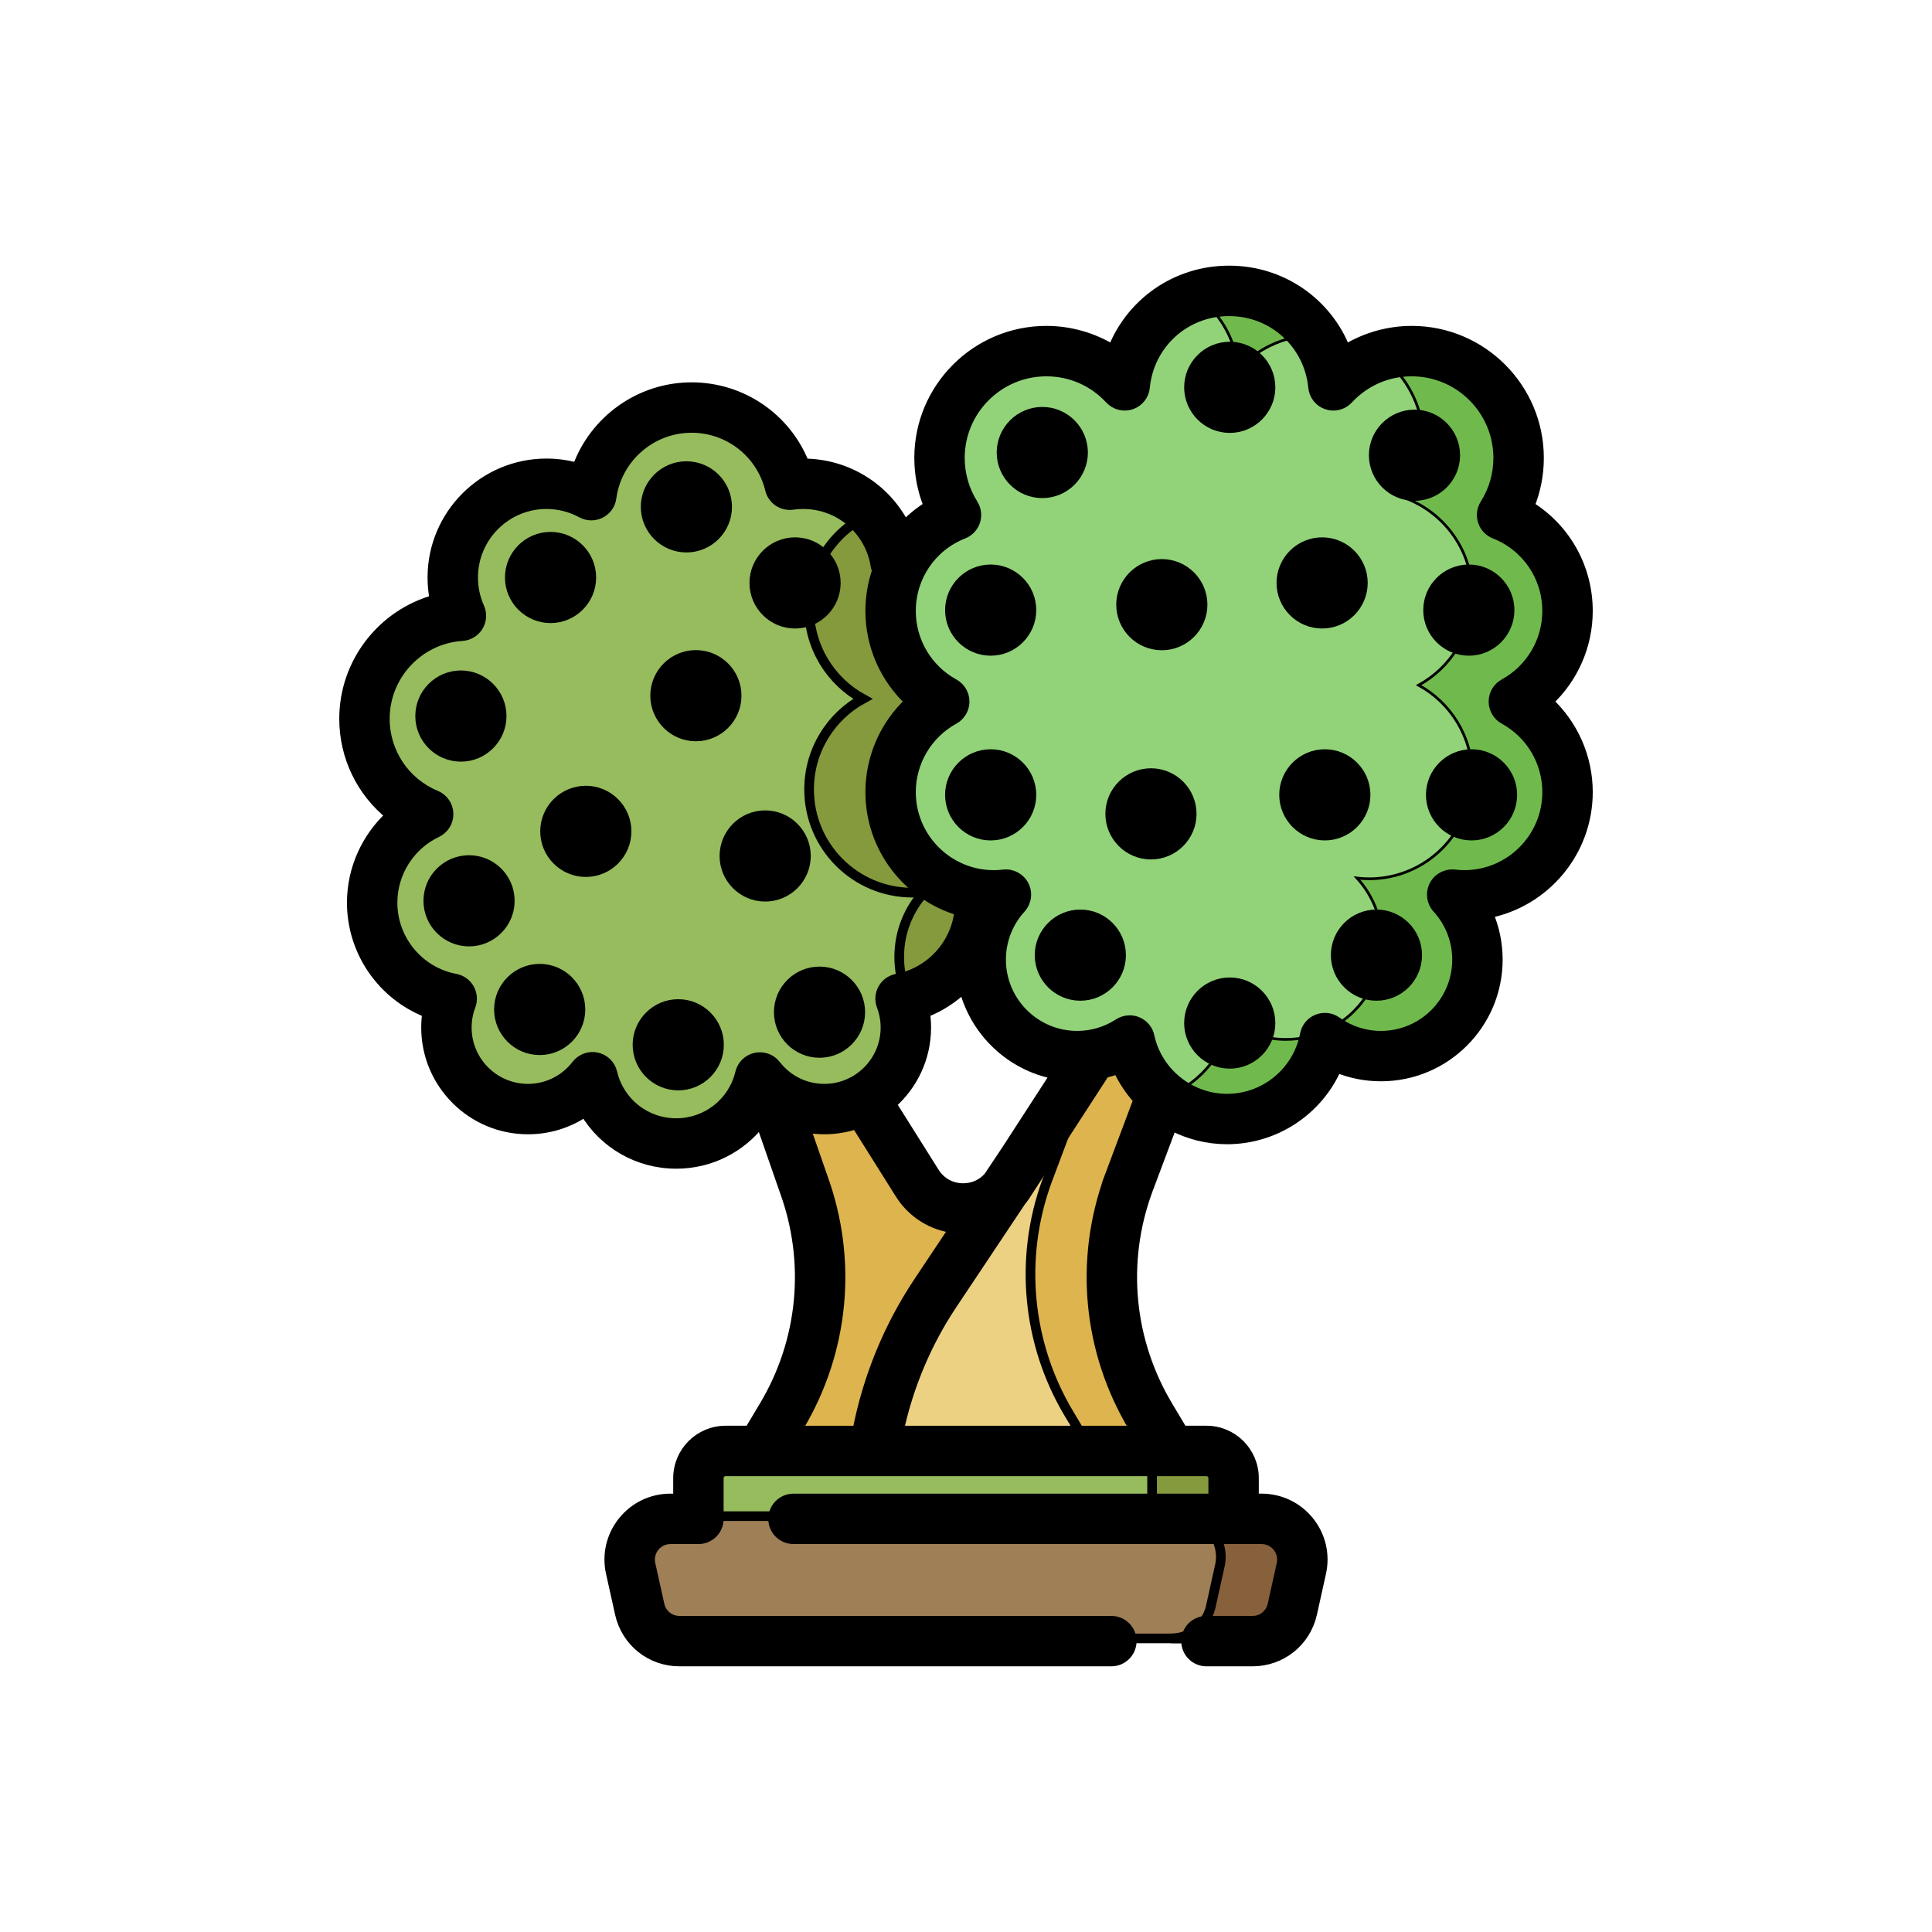 <svg width="200" height="200" xmlns="http://www.w3.org/2000/svg">
 <!-- Created with Method Draw - http://github.com/duopixel/Method-Draw/ -->

 <g id="Layer_1">
  <title>Layer 1</title>
  <g stroke="null" id="svg_44">
   <path stroke="null" id="svg_4" fill="#ddb44e" d="m103.985,122.856c-2.405,2.832 -6.986,2.599 -9.037,-0.667l-6.972,-11.116l-9,-0.844l4.219,12.075c2.892,7.953 2.049,16.784 -2.295,24.047l-2.135,3.569l13.429,7.031l16.602,-34.282l-4.812,0.186zm0,0"/>
   <path stroke="null" id="svg_5" fill="#edd183" d="m116.803,122.305c-2.89,7.954 -2.047,16.784 2.295,24.046l2.135,3.569l-14.695,6.961l-16.008,-6.961c0.433,-2.917 1.183,-5.769 2.238,-8.502c1.055,-2.737 2.408,-5.355 4.045,-7.807l7.172,-10.755c0.002,-0.002 0.002,-0.005 0.005,-0.005c0.157,-0.189 0.309,-0.391 0.447,-0.604l1.547,-2.388l6.826,-10.536s2.003,-3.465 5.985,-2.525c3.985,0.936 2.531,4.03 2.531,4.03l-1.15,2.486l-3.373,8.991zm0,0"/>
   <path stroke="null" id="svg_6" fill="#96bc5e" d="m127.701,162.576l0,-9.843c0,-1.553 -1.259,-2.812 -2.812,-2.812l-49.779,0c-1.553,0 -2.812,1.259 -2.812,2.812l0,9.843l55.403,0zm0,0"/>
   <path stroke="null" id="svg_7" fill="#85993d" d="m127.701,152.733l0,9.843l-8.437,0l0,-9.843c0,-1.552 -1.26,-2.812 -2.812,-2.812l8.437,0c1.552,0 2.812,1.26 2.812,2.812zm0,0"/>
   <path stroke="null" id="svg_8" fill="#96bc5e" d="m92.717,57.985c-0.728,-4.639 -4.743,-8.187 -9.585,-8.187c-0.468,0 -0.926,0.035 -1.377,0.099c-1.113,-4.584 -5.243,-7.989 -10.17,-7.989c-5.307,0 -9.69,3.951 -10.373,9.071c-1.379,-0.753 -2.961,-1.181 -4.642,-1.181c-5.359,0 -9.703,4.344 -9.703,9.703c0,1.413 0.303,2.753 0.846,3.963c-5.575,0.361 -9.986,4.995 -9.986,10.662c0,4.454 2.725,8.269 6.597,9.875c-3.429,1.622 -5.801,5.111 -5.801,9.156c0,4.946 3.547,9.06 8.235,9.946c-0.353,0.931 -0.548,1.938 -0.548,2.991c0,4.659 3.778,8.437 8.437,8.437c2.726,0 5.147,-1.293 6.689,-3.298c0.925,3.932 4.454,6.861 8.668,6.861c4.204,0 7.726,-2.916 8.66,-6.834c1.544,1.99 3.956,3.272 6.668,3.272c4.66,0 8.437,-3.777 8.437,-8.437c0,-1.054 -0.194,-2.061 -0.547,-2.991c4.688,-0.885 8.235,-5 8.235,-9.946c-3.126,-12.422 7.752,-27.106 -8.743,-35.172zm0,0"/>
   <path stroke="null" id="svg_9" fill="#85993d" d="m101.459,93.158c0,4.713 -3.223,8.673 -7.585,9.795c-0.506,-1.195 -0.788,-2.509 -0.788,-3.889c0,-2.596 0.99,-4.959 2.609,-6.733c-0.41,0.047 -0.826,0.076 -1.251,0.076c-5.903,0 -10.687,-4.784 -10.687,-10.687c0,-4.042 2.244,-7.559 5.555,-9.373c-3.31,-1.817 -5.555,-5.336 -5.555,-9.378c0,-4.468 2.748,-8.297 6.647,-9.891c1.197,1.352 2.021,3.04 2.314,4.907c0.191,0.093 0.383,0.189 0.566,0.285c-0.698,1.417 -1.089,3.011 -1.089,4.699c0,4.042 2.244,7.561 5.555,9.378c-3.31,1.814 -5.555,5.331 -5.555,9.373c0,5.352 3.935,9.784 9.068,10.563c0.058,0.293 0.123,0.586 0.197,0.876zm0,0"/>
   <path stroke="null" id="svg_10" fill="#9e7f56" d="m130.598,156.951c2.698,0 4.703,2.499 4.118,5.134l-0.937,4.219c-0.43,1.93 -2.141,3.303 -4.119,3.303l-59.322,0c-1.977,0 -3.689,-1.373 -4.119,-3.303l-0.937,-4.219c-0.586,-2.634 1.419,-5.134 4.118,-5.134l61.198,0zm0,0"/>
   <path stroke="null" id="svg_11" fill="#87613c" d="m134.716,162.084l-0.937,4.219c-0.43,1.932 -2.14,3.305 -4.116,3.305l-8.437,0c1.976,0 3.687,-1.372 4.116,-3.305l0.827,-3.726l0.11,-0.492c0.584,-2.632 -1.42,-5.133 -4.118,-5.133l8.437,0c2.697,0 4.702,2.5 4.118,5.133zm0,0"/>
   <path stroke="null" id="svg_12" fill="#ddb44e" d="m116.803,122.305c-2.89,7.954 -2.047,16.784 2.295,24.046l2.135,3.569l-8.437,0l-2.135,-3.569c-4.342,-7.262 -5.185,-16.092 -2.295,-24.046l3.373,-8.991l1.15,-2.486s0.427,-0.905 0.182,-1.887c0.661,-0.874 2.574,-2.885 5.724,-2.142c3.985,0.936 2.531,4.03 2.531,4.03l-1.15,2.486l-3.373,8.991zm0,0"/>
   <path stroke="null" id="svg_13" fill="#92d37a" d="m156.717,72.345c3.309,-1.816 5.553,-5.334 5.553,-9.374c0,-4.52 -2.806,-8.38 -6.77,-9.943c1.08,-1.708 1.707,-3.73 1.707,-5.901c0,-6.109 -4.952,-11.062 -11.063,-11.062c-3.206,0 -6.093,1.366 -8.113,3.546c-0.527,-5.489 -5.15,-9.781 -10.776,-9.781c-0.008,0 -0.015,0.001 -0.023,0.001s-0.015,-0.001 -0.024,-0.001c-5.626,0 -10.249,4.292 -10.776,9.78c-2.02,-2.18 -4.906,-3.546 -8.113,-3.546c-6.109,0 -11.062,4.954 -11.062,11.063c0,2.17 0.627,4.192 1.706,5.901c-3.963,1.562 -6.768,5.424 -6.768,9.942c0,4.042 2.243,7.558 5.553,9.374c-3.31,1.816 -5.553,5.334 -5.553,9.374c0,5.903 4.784,10.687 10.687,10.687c0.424,0 0.84,-0.027 1.251,-0.075c-1.622,1.775 -2.611,4.137 -2.611,6.731c0,5.514 4.47,9.984 9.984,9.984c2.006,0 3.873,-0.593 5.437,-1.612c1.003,4.645 5.133,8.127 10.079,8.127c5.035,0 9.225,-3.609 10.129,-8.381c1.636,1.173 3.641,1.865 5.807,1.865c5.514,0 9.984,-4.47 9.984,-9.984c0,-2.594 -0.99,-4.956 -2.611,-6.731c0.411,0.048 0.828,0.075 1.252,0.075c5.902,0 10.687,-4.784 10.687,-10.687c0,-4.041 -2.244,-7.557 -5.553,-9.373zm0,0"/>
   <g stroke="null" transform="matrix(0.281,0,0,0.281,-1512.415,-1580.634) " id="svg_14" fill="#70ba4d">
    <path stroke="null" id="svg_15" d="m5863.704,6007.099c-5.152,14.008 -18.602,24.008 -34.41,24.008c-5.34,0 -10.422,-1.137 -15,-3.207c10.758,-4.82 18.758,-14.68 21.02,-26.59c5.82,4.168 12.938,6.641 20.648,6.641c2.66,0 5.25,-0.293 7.742,-0.852zm0,0"/>
    <path stroke="null" id="svg_16" d="m5865.032,5748.517c-10.488,0.59 -19.879,5.301 -26.59,12.531c-1.379,-14.348 -10.641,-26.41 -23.398,-31.77c4.59,-1.93 9.629,-3 14.918,-3l0.172,0c15.449,0 28.77,9.102 34.898,22.238zm0,0"/>
    <path stroke="null" id="svg_17" d="m5954.634,5910.779c0,20.988 -17.02,38 -38,38c-1.512,0 -2.992,-0.102 -4.449,-0.27c5.758,6.309 9.277,14.711 9.277,23.941c0,19.598 -15.891,35.5 -35.5,35.5c-5.359,0 -10.438,-1.191 -14.988,-3.32c12.109,-5.66 20.488,-17.941 20.488,-32.18c0,-9.23 -3.52,-17.633 -9.277,-23.941c1.457,0.168 2.938,0.27 4.449,0.27c20.98,0 38,-17.012 38,-38c0,-14.371 -7.98,-26.879 -19.75,-33.328c11.77,-6.461 19.75,-18.973 19.75,-33.344c0,-16.059 -9.98,-29.789 -24.07,-35.348c3.84,-6.07 6.07,-13.262 6.07,-20.98c0,-16.41 -10.051,-30.48 -24.352,-36.371c4.621,-1.91 9.691,-2.957 15.012,-2.957c21.73,0 39.34,17.609 39.34,39.328c0,7.719 -2.23,14.91 -6.07,20.98c14.09,5.559 24.07,19.289 24.07,35.348c0,14.371 -7.98,26.883 -19.75,33.344c11.77,6.449 19.75,18.957 19.75,33.328zm0,0"/>
   </g>
   <path stroke="null" id="svg_18" d="m160.294,72.626c2.572,-2.392 4.086,-5.773 4.086,-9.375c0,-4.506 -2.309,-8.566 -6.037,-10.87c0.642,-1.571 0.974,-3.257 0.974,-4.973c0,-7.263 -5.908,-13.171 -13.171,-13.171c-2.432,0 -4.805,0.682 -6.854,1.929c-1.897,-4.834 -6.581,-8.164 -12.035,-8.164c-0.014,0 -0.033,0 -0.047,0c-5.456,0 -10.138,3.33 -12.036,8.164c-2.048,-1.248 -4.422,-1.929 -6.854,-1.929c-7.263,0 -13.171,5.908 -13.171,13.171c0,1.716 0.333,3.402 0.974,4.973c-0.914,0.566 -1.742,1.238 -2.473,1.995c-1.949,-3.822 -5.879,-6.358 -10.389,-6.405c-1.884,-4.723 -6.46,-7.891 -11.674,-7.891c-5.374,0 -10.075,3.436 -11.836,8.326c-1.032,-0.288 -2.103,-0.436 -3.179,-0.436c-6.514,0 -11.812,5.299 -11.812,11.812c0,0.779 0.075,1.546 0.224,2.298c-5.418,1.508 -9.364,6.498 -9.364,12.326c0,3.964 1.806,7.606 4.794,9.992c-2.498,2.287 -3.997,5.564 -3.997,9.039c0,5.114 3.172,9.606 7.798,11.403c-0.074,0.505 -0.111,1.017 -0.111,1.534c0,5.815 4.731,10.547 10.547,10.547c2.142,0 4.179,-0.634 5.896,-1.796c1.94,3.265 5.482,5.358 9.46,5.358c3.521,0 6.7,-1.646 8.732,-4.29l2.465,7.086c0.003,0.009 0.007,0.018 0.01,0.027c2.687,7.389 1.913,15.497 -2.122,22.244l-1.52,2.542l-2.46,0c-2.714,0 -4.922,2.207 -4.922,4.921l0,2.109l-0.788,0c-1.929,0 -3.729,0.864 -4.936,2.369c-1.207,1.505 -1.66,3.449 -1.241,5.333l0.938,4.219c0.648,2.917 3.188,4.955 6.177,4.955l44.707,0c1.165,0 2.109,-0.944 2.109,-2.109s-0.945,-2.109 -2.109,-2.109l-44.707,0c-0.996,0 -1.843,-0.679 -2.059,-1.651l-0.938,-4.219c-0.14,-0.628 0.012,-1.275 0.414,-1.778c0.402,-0.502 1.002,-0.79 1.645,-0.79l2.897,0c1.166,0 2.109,-0.944 2.109,-2.109l0,-4.219c0,-0.388 0.315,-0.702 0.703,-0.702l3.65,0l0.004,0l0.004,0l46.12,0c0.388,0 0.703,0.314 0.703,0.702l0,2.109l-43.451,0c-1.165,0 -2.109,0.945 -2.109,2.109c0,1.166 0.945,2.109 2.109,2.109l48.457,0c0.644,0 1.244,0.288 1.646,0.79c0.402,0.502 0.553,1.149 0.413,1.778l-0.937,4.219c-0.216,0.972 -1.062,1.651 -2.059,1.651l-4.772,0c-1.165,0 -2.109,0.944 -2.109,2.109s0.945,2.109 2.109,2.109l4.772,0c2.988,0 5.528,-2.038 6.177,-4.955l0.937,-4.219c0.419,-1.884 -0.034,-3.828 -1.241,-5.333c-1.206,-1.505 -3.006,-2.369 -4.936,-2.369l-0.788,0l0,-2.109c0,-2.714 -2.207,-4.921 -4.922,-4.921l-2.459,0l-1.52,-2.542c-4.036,-6.748 -4.81,-14.855 -2.13,-22.225l2.543,-6.776c1.724,0.898 3.668,1.402 5.701,1.402c5.001,0 9.419,-2.99 11.367,-7.409c1.438,0.589 2.983,0.894 4.569,0.894c6.668,0 12.093,-5.425 12.093,-12.093c0,-1.665 -0.339,-3.291 -0.987,-4.789c5.872,-1.159 10.315,-6.348 10.315,-12.555c0,-3.602 -1.515,-6.984 -4.087,-9.374zm-79.96,37.621c-0.498,-0.642 -1.319,-0.939 -2.113,-0.769c-0.793,0.171 -1.418,0.783 -1.606,1.573c-0.732,3.069 -3.45,5.213 -6.609,5.213c-3.169,0 -5.89,-2.152 -6.614,-5.234c-0.187,-0.792 -0.813,-1.407 -1.608,-1.579c-0.796,-0.172 -1.62,0.131 -2.117,0.776c-1.211,1.573 -3.039,2.475 -5.017,2.475c-3.489,0 -6.328,-2.839 -6.328,-6.328c0,-0.77 0.138,-1.525 0.411,-2.243c0.221,-0.583 0.172,-1.235 -0.133,-1.78c-0.304,-0.544 -0.835,-0.925 -1.448,-1.041c-3.777,-0.713 -6.517,-4.024 -6.517,-7.873c0,-3.084 1.803,-5.929 4.593,-7.249c0.754,-0.357 1.227,-1.125 1.206,-1.959c-0.02,-0.834 -0.531,-1.578 -1.301,-1.896c-3.217,-1.335 -5.295,-4.446 -5.295,-7.927c0,-4.506 3.52,-8.266 8.013,-8.557c0.69,-0.045 1.314,-0.424 1.671,-1.016c0.356,-0.591 0.4,-1.321 0.118,-1.951c-0.439,-0.98 -0.661,-2.023 -0.661,-3.099c0,-4.188 3.406,-7.594 7.594,-7.594c1.269,0 2.525,0.319 3.631,0.923c0.61,0.333 1.345,0.344 1.964,0.03c0.621,-0.314 1.046,-0.914 1.137,-1.603c0.551,-4.127 4.112,-7.241 8.282,-7.241c3.869,0 7.208,2.623 8.121,6.378c0.256,1.055 1.27,1.742 2.346,1.59c0.365,-0.052 0.728,-0.077 1.08,-0.077c3.764,0 6.919,2.693 7.501,6.404c0.027,0.174 0.077,0.337 0.142,0.492c-0.448,1.314 -0.69,2.716 -0.69,4.166c0,3.602 1.514,6.983 4.087,9.374c-2.573,2.392 -4.087,5.772 -4.087,9.374c0,5.815 3.898,10.736 9.218,12.288c-0.369,3.477 -2.976,6.363 -6.471,7.022c-0.613,0.116 -1.144,0.498 -1.448,1.043c-0.305,0.544 -0.354,1.195 -0.132,1.779c0.271,0.718 0.41,1.472 0.41,2.243c0,3.489 -2.839,6.328 -6.328,6.328c-1.969,0 -3.791,-0.895 -5.002,-2.455zm15.436,-5.406c1.512,-0.587 2.866,-1.463 4.008,-2.553c1.138,4.533 4.842,8.055 9.47,8.934l-5.028,7.76l-1.895,2.842c-0.666,0.753 -1.6,1.173 -2.636,1.17c-1.226,-0.008 -2.304,-0.606 -2.956,-1.646l-4.437,-7.061c2.197,-1.934 3.587,-4.764 3.587,-7.914c0,-0.515 -0.037,-1.027 -0.112,-1.533zm-13.285,43.252l0.225,-0.378c4.688,-7.836 5.589,-17.253 2.473,-25.836l-1.79,-5.143c0.634,0.118 1.282,0.185 1.942,0.185c1.151,0 2.26,-0.189 3.298,-0.532l4.527,7.205c1.254,1.995 3.308,3.283 5.609,3.561l-3.712,5.566c-3.085,4.626 -5.244,9.907 -6.303,15.372l-6.271,0l0,0.001zm32.337,-26.229c-3.123,8.588 -2.224,18.01 2.466,25.851l0.225,0.378l-24.453,0c1.002,-4.633 2.882,-9.096 5.506,-13.032l7.124,-10.683c0.182,-0.224 0.356,-0.457 0.514,-0.704l8.152,-12.58c0.461,-0.112 0.917,-0.248 1.363,-0.414c0.537,1.171 1.252,2.239 2.105,3.176l-3.004,8.008zm40.881,-47.389c2.75,1.509 4.458,4.392 4.458,7.525c0,4.729 -3.848,8.578 -8.578,8.578c-0.324,0 -0.654,-0.02 -1.009,-0.062c-0.873,-0.098 -1.719,0.35 -2.12,1.134c-0.402,0.784 -0.274,1.735 0.32,2.384c1.328,1.455 2.06,3.34 2.06,5.31c0,4.342 -3.533,7.875 -7.875,7.875c-1.653,0 -3.236,-0.509 -4.58,-1.471c-0.584,-0.42 -1.342,-0.512 -2.013,-0.244c-0.668,0.268 -1.154,0.858 -1.288,1.565c-0.733,3.862 -4.121,6.664 -8.057,6.664c-3.836,0 -7.208,-2.718 -8.016,-6.463c-0.146,-0.678 -0.616,-1.24 -1.258,-1.505c-0.258,-0.107 -0.532,-0.159 -0.803,-0.159c-0.403,0 -0.803,0.115 -1.151,0.342c-1.277,0.832 -2.76,1.271 -4.286,1.271c-4.343,0 -7.875,-3.533 -7.875,-7.875c0,-1.97 0.731,-3.855 2.059,-5.308c0.593,-0.65 0.722,-1.601 0.321,-2.384c-0.402,-0.784 -1.247,-1.233 -2.121,-1.135c-0.354,0.042 -0.684,0.062 -1.009,0.062c-4.729,0 -8.578,-3.848 -8.578,-8.578c0,-3.132 1.708,-6.016 4.459,-7.525c0.675,-0.37 1.094,-1.079 1.094,-1.849s-0.42,-1.479 -1.094,-1.849c-2.751,-1.509 -4.459,-4.393 -4.459,-7.525c0,-3.546 2.132,-6.679 5.434,-7.981c0.584,-0.23 1.036,-0.71 1.232,-1.306c0.194,-0.598 0.113,-1.251 -0.223,-1.782c-0.903,-1.429 -1.38,-3.08 -1.38,-4.774c0,-4.936 4.016,-8.952 8.952,-8.952c2.519,0 4.851,1.02 6.567,2.871c0.565,0.609 1.435,0.829 2.221,0.565c0.788,-0.267 1.345,-0.97 1.425,-1.797c0.43,-4.48 4.147,-7.859 8.651,-7.873c0.029,0.001 0.057,0.001 0.093,0c4.506,0.011 8.225,3.392 8.655,7.873c0.079,0.827 0.637,1.53 1.424,1.797c0.789,0.265 1.659,0.044 2.222,-0.565c1.716,-1.851 4.048,-2.871 6.567,-2.871c4.936,0 8.952,4.016 8.952,8.952c0,1.694 -0.477,3.345 -1.381,4.774c-0.335,0.531 -0.416,1.184 -0.222,1.782c0.196,0.597 0.647,1.077 1.232,1.306c3.3,1.302 5.434,4.435 5.434,7.981c0,3.132 -1.708,6.016 -4.459,7.525c-0.675,0.37 -1.094,1.079 -1.094,1.849s0.42,1.479 1.095,1.849zm0,0"/>
   <path stroke="null" id="svg_19" d="m102.554,58.939c-2.326,0 -4.219,1.893 -4.219,4.219s1.893,4.219 4.219,4.219s4.219,-1.893 4.219,-4.219s-1.892,-4.219 -4.219,-4.219zm0,0"/>
   <path stroke="null" id="svg_20" d="m152.053,58.939c-2.326,0 -4.219,1.893 -4.219,4.219s1.893,4.219 4.219,4.219s4.219,-1.893 4.219,-4.219s-1.892,-4.219 -4.219,-4.219zm0,0"/>
   <path stroke="null" id="svg_21" d="m127.303,35.877c-2.326,0 -4.219,1.893 -4.219,4.219s1.893,4.219 4.219,4.219s4.219,-1.893 4.219,-4.219s-1.892,-4.219 -4.219,-4.219zm0,0"/>
   <path stroke="null" id="svg_22" d="m107.898,51.064c2.326,0 4.219,-1.893 4.219,-4.219s-1.893,-4.219 -4.219,-4.219s-4.219,1.893 -4.219,4.219s1.893,4.219 4.219,4.219zm0,0"/>
   <path stroke="null" id="svg_23" d="m146.428,51.345c2.326,0 4.219,-1.893 4.219,-4.219s-1.893,-4.219 -4.219,-4.219s-4.219,1.893 -4.219,4.219s1.893,4.219 4.219,4.219zm0,0"/>
   <path stroke="null" id="svg_24" d="m148.115,82.282c0,2.326 1.893,4.219 4.219,4.219s4.219,-1.893 4.219,-4.219s-1.893,-4.219 -4.219,-4.219s-4.219,1.893 -4.219,4.219zm0,0"/>
   <path stroke="null" id="svg_25" d="m142.49,94.656c-2.326,0 -4.219,1.893 -4.219,4.219s1.893,4.219 4.219,4.219s4.219,-1.893 4.219,-4.219s-1.892,-4.219 -4.219,-4.219zm0,0"/>
   <path stroke="null" id="svg_26" d="m127.303,101.687c-2.326,0 -4.219,1.893 -4.219,4.219s1.893,4.219 4.219,4.219s4.219,-1.893 4.219,-4.219s-1.892,-4.219 -4.219,-4.219zm0,0"/>
   <path stroke="null" id="svg_27" d="m102.554,78.063c-2.326,0 -4.219,1.893 -4.219,4.219s1.893,4.219 4.219,4.219s4.219,-1.893 4.219,-4.219s-1.892,-4.219 -4.219,-4.219zm0,0"/>
   <path stroke="null" id="svg_28" d="m111.835,94.656c-2.326,0 -4.219,1.893 -4.219,4.219s1.893,4.219 4.219,4.219s4.219,-1.893 4.219,-4.219s-1.892,-4.219 -4.219,-4.219zm0,0"/>
   <path stroke="null" id="svg_29" d="m120.272,66.814c2.326,0 4.219,-1.893 4.219,-4.219s-1.893,-4.219 -4.219,-4.219s-4.219,1.893 -4.219,4.219s1.893,4.219 4.219,4.219zm0,0"/>
   <path stroke="null" id="svg_30" d="m136.866,64.564c2.326,0 4.219,-1.893 4.219,-4.219s-1.893,-4.219 -4.219,-4.219s-4.219,1.893 -4.219,4.219s1.893,4.219 4.219,4.219zm0,0"/>
   <path stroke="null" id="svg_31" d="m141.365,82.282c0,-2.326 -1.893,-4.219 -4.219,-4.219s-4.219,1.893 -4.219,4.219s1.893,4.219 4.219,4.219s4.219,-1.893 4.219,-4.219zm0,0"/>
   <path stroke="null" id="svg_32" d="m119.147,80.032c-2.326,0 -4.219,1.893 -4.219,4.219s1.893,4.219 4.219,4.219s4.219,-1.893 4.219,-4.219s-1.892,-4.219 -4.219,-4.219zm0,0"/>
   <path stroke="null" id="svg_33" d="m71.055,56.689c2.326,0 4.219,-1.893 4.219,-4.219s-1.893,-4.219 -4.219,-4.219s-4.219,1.893 -4.219,4.219s1.893,4.219 4.219,4.219zm0,0"/>
   <path stroke="null" id="svg_34" d="m51.931,74.126c0,-2.326 -1.893,-4.219 -4.219,-4.219s-4.219,1.893 -4.219,4.219s1.893,4.219 4.219,4.219s4.219,-1.893 4.219,-4.219zm0,0"/>
   <path stroke="null" id="svg_35" d="m56.993,64.001c2.326,0 4.219,-1.893 4.219,-4.219s-1.893,-4.219 -4.219,-4.219s-4.219,1.893 -4.219,4.219s1.893,4.219 4.219,4.219zm0,0"/>
   <path stroke="null" id="svg_36" d="m48.556,89.032c-2.326,0 -4.219,1.893 -4.219,4.219s1.893,4.219 4.219,4.219s4.219,-1.893 4.219,-4.219s-1.893,-4.219 -4.219,-4.219zm0,0"/>
   <path stroke="null" id="svg_37" d="m70.212,103.937c-2.326,0 -4.219,1.893 -4.219,4.219s1.893,4.219 4.219,4.219s4.219,-1.893 4.219,-4.219s-1.893,-4.219 -4.219,-4.219zm0,0"/>
   <path stroke="null" id="svg_38" d="m55.868,100.281c-2.326,0 -4.219,1.893 -4.219,4.219s1.893,4.219 4.219,4.219s4.219,-1.893 4.219,-4.219s-1.893,-4.219 -4.219,-4.219zm0,0"/>
   <path stroke="null" id="svg_39" d="m89.055,104.781c0,-2.326 -1.893,-4.219 -4.219,-4.219s-4.219,1.893 -4.219,4.219s1.893,4.219 4.219,4.219s4.219,-1.893 4.219,-4.219zm0,0"/>
   <path stroke="null" id="svg_40" d="m82.305,64.564c2.326,0 4.219,-1.893 4.219,-4.219s-1.893,-4.219 -4.219,-4.219s-4.219,1.893 -4.219,4.219s1.893,4.219 4.219,4.219zm0,0"/>
   <path stroke="null" id="svg_41" d="m60.644,81.843c-2.326,0 -4.219,1.893 -4.219,4.219c0,2.327 1.893,4.219 4.219,4.219s4.219,-1.892 4.219,-4.219c0,-2.326 -1.893,-4.219 -4.219,-4.219zm0,0"/>
   <path stroke="null" id="svg_42" d="m83.43,88.61c0,-2.326 -1.893,-4.219 -4.219,-4.219s-4.219,1.893 -4.219,4.219s1.893,4.219 4.219,4.219s4.219,-1.893 4.219,-4.219zm0,0"/>
   <path stroke="null" id="svg_43" d="m76.257,72.017c0,-2.326 -1.892,-4.219 -4.219,-4.219c-2.326,0 -4.219,1.893 -4.219,4.219s1.893,4.219 4.219,4.219c2.327,0 4.219,-1.893 4.219,-4.219zm0,0"/>
  </g>
 </g>
</svg>